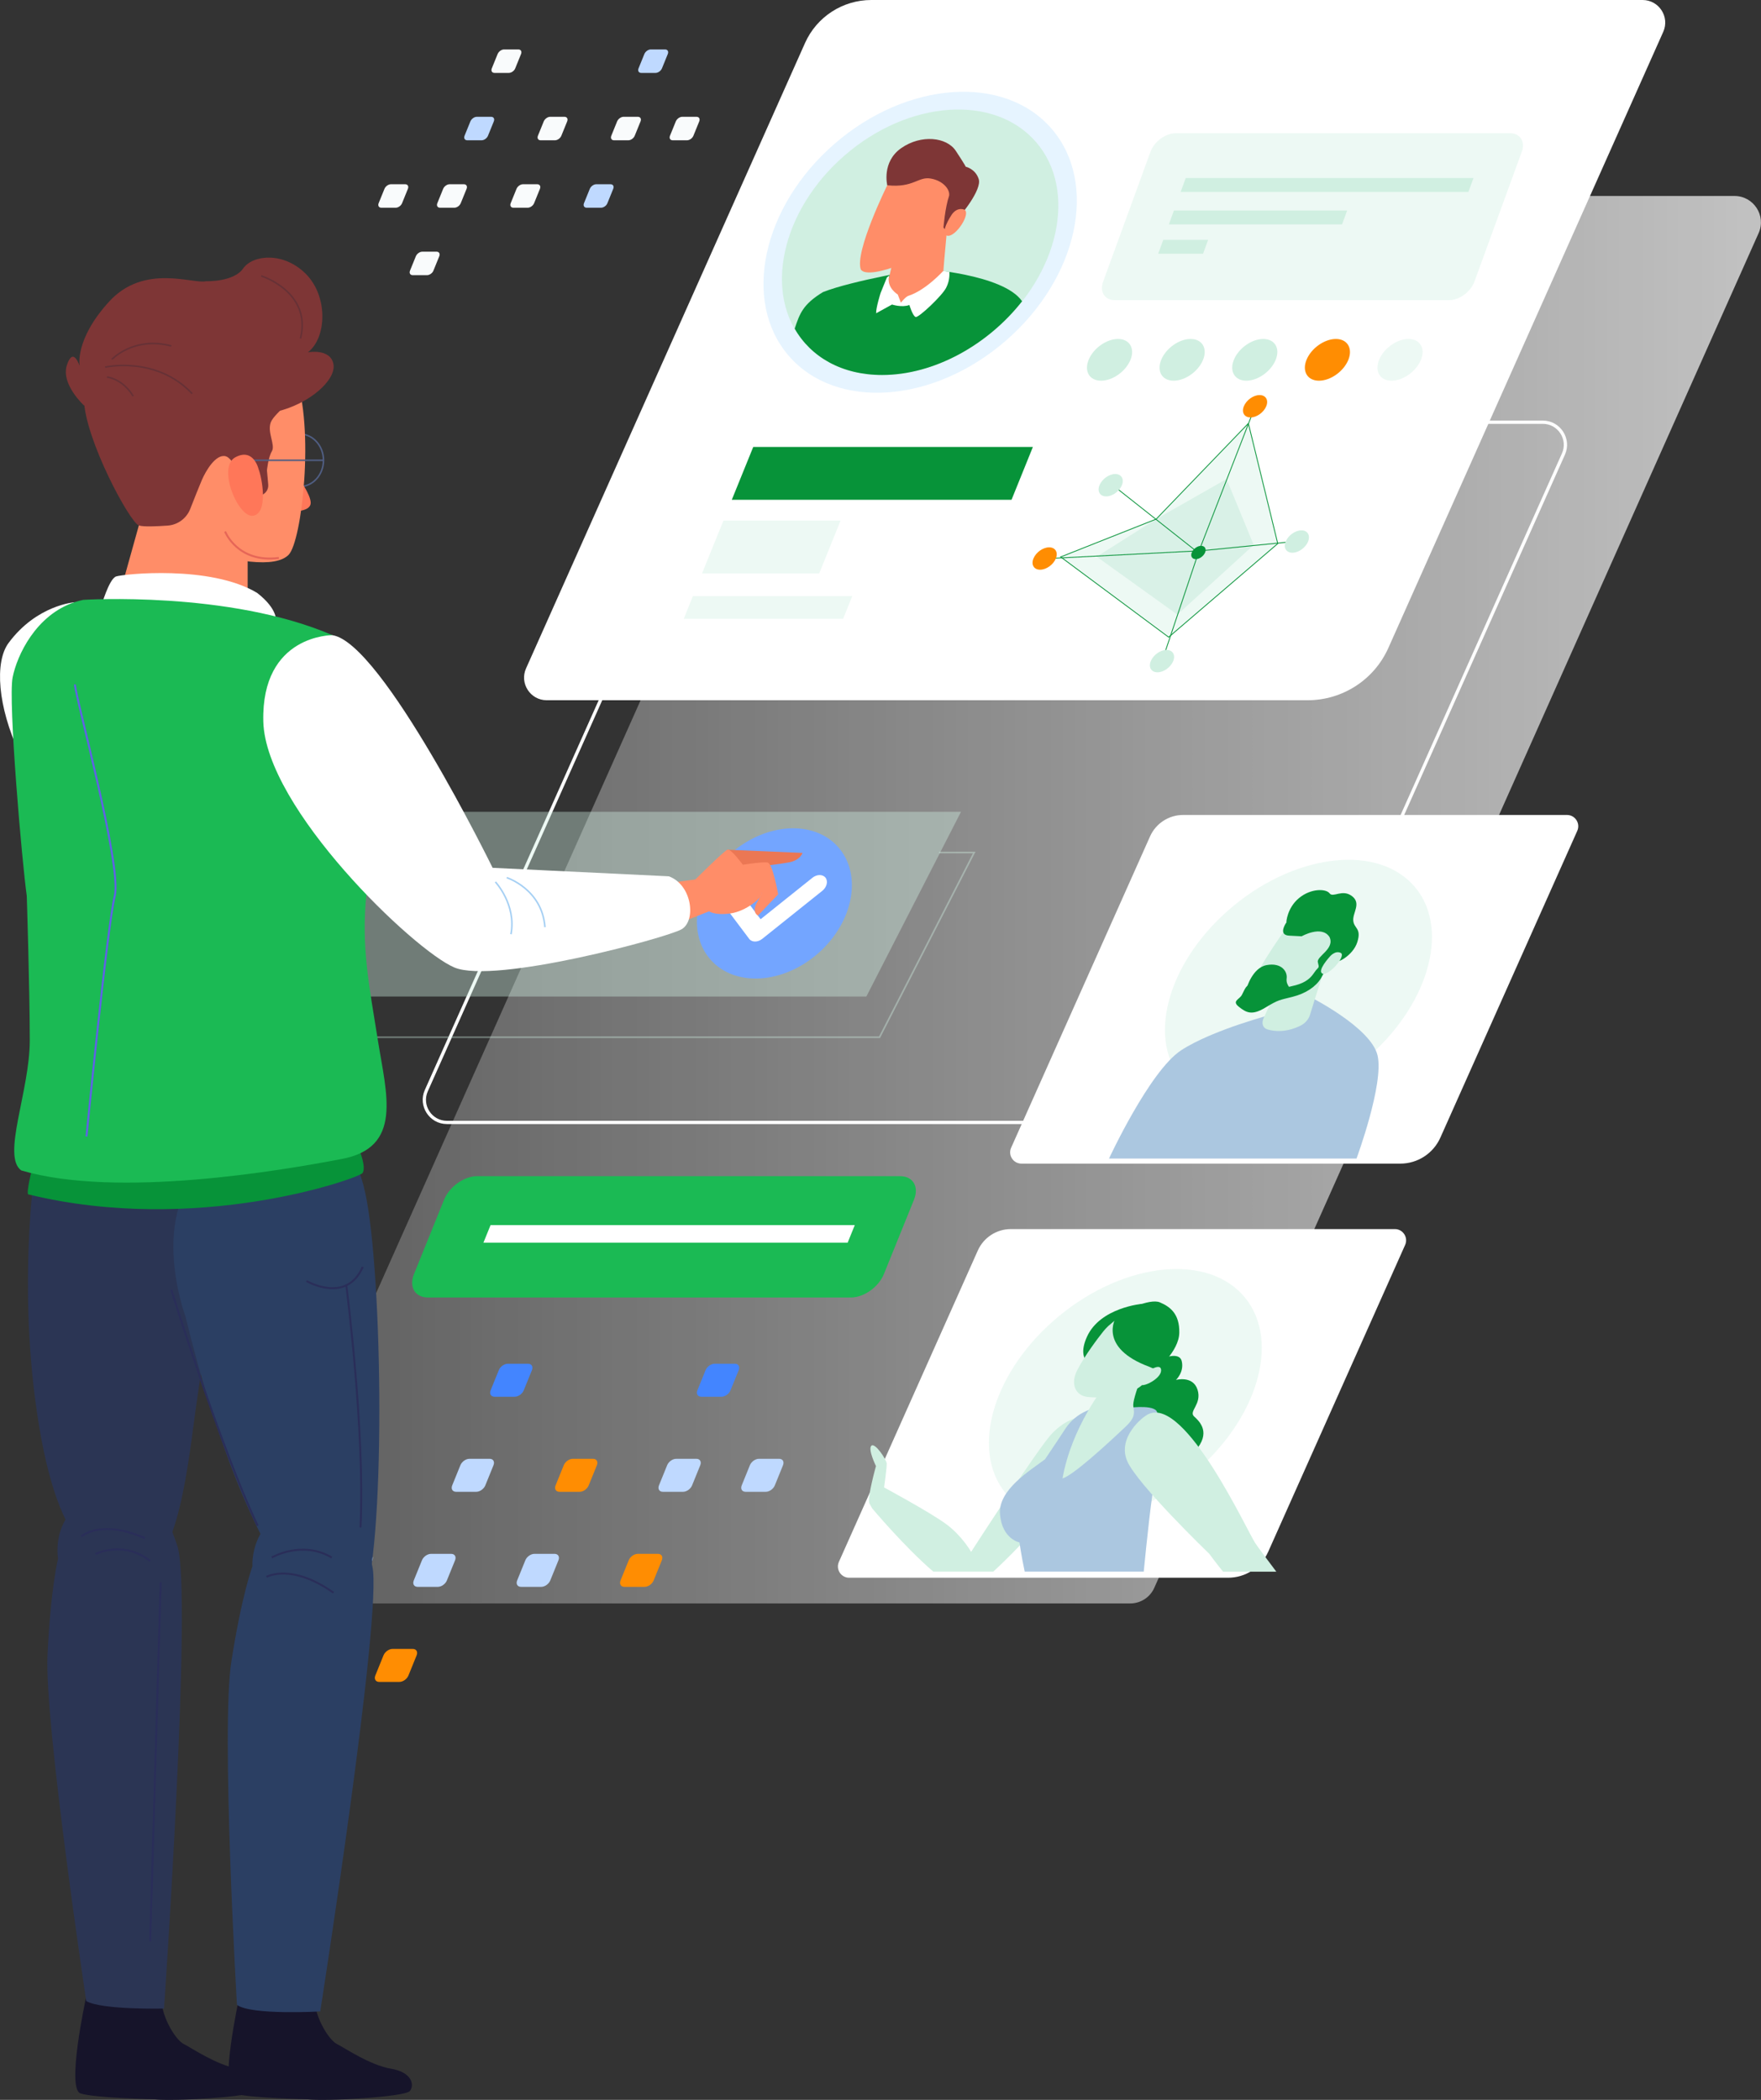 <svg width="598" height="713" viewBox="0 0 598 713" fill="none" xmlns="http://www.w3.org/2000/svg">
<rect x="0" y="0" width="598" height="713" fill="#333333" stroke="none"/>
<path d="M383.775 544.449H94.536C88.038 544.449 83.697 537.767 86.339 531.84L291.56 71.855C292.989 68.622 296.197 66.547 299.757 66.547H588.996C595.494 66.547 599.835 73.229 597.193 79.156L391.972 539.141C390.543 542.375 387.335 544.449 383.775 544.449Z" fill="url(#paint0_linear_1_1551)"/>
<path d="M471.459 220.011L564.807 10.804C567.072 5.739 563.351 0 557.796 0H295.871C286.164 0 277.347 5.712 273.383 14.576L178.633 226.962C176.368 232.027 180.089 237.765 185.644 237.765H444.063C455.9 237.765 466.632 230.814 471.459 220.011Z" fill="white"/>
<path d="M437.567 363.37L530.915 154.164C533.18 149.099 529.459 143.36 523.904 143.36H262.006C252.299 143.36 243.482 149.072 239.519 157.936L144.768 370.321C142.503 375.387 146.224 381.125 151.779 381.125H410.199C422.036 381.125 432.767 374.174 437.567 363.37Z" stroke="white" stroke-width="1.109" stroke-miterlimit="10"/>
<path opacity="0.39" d="M318.872 289.468H330.817L298.677 352.189H104.376L112.223 336.859" stroke="#D0EFE1" stroke-width="0.554" stroke-miterlimit="10"/>
<path d="M341.504 115.73C366.123 94.405 373.082 62.134 357.046 43.65C341.011 25.166 308.053 27.47 283.434 48.794C258.814 70.119 251.855 102.391 267.891 120.874C283.927 139.358 316.884 137.055 341.504 115.73Z" fill="#E6F4FF"/>
<path d="M338.075 111.779C359.791 92.969 365.931 64.504 351.787 48.202C337.644 31.899 308.574 33.932 286.857 52.742C265.141 71.553 259.001 100.017 273.145 116.32C287.288 132.623 316.358 130.59 338.075 111.779Z" fill="#D0EFE1"/>
<path d="M313.319 91.28C313.319 91.28 289.618 95.187 279.48 99.174C272.604 103.323 271.526 106.61 269.881 111.541C269.881 111.541 269.854 111.568 269.854 111.595C275.355 121.213 285.843 127.329 299.541 127.329C317.229 127.329 335.43 117.118 347.078 102.3C340.741 93.031 313.319 91.28 313.319 91.28Z" fill="#079339"/>
<path d="M304.99 81.204L300.892 98.447C300.38 100.602 301.458 102.407 303.507 102.731C306.716 103.243 311.812 103.216 317.232 99.74C318.877 98.689 319.982 96.911 320.09 95.241C320.656 87.185 322.301 70.669 322.301 70.669L304.99 81.204Z" fill="#FF8D68"/>
<path d="M301.292 62.91C301.292 62.91 290.156 85.434 292.313 91.496C294.821 95.618 317.201 86.35 320.868 80.315C324.535 74.28 332.948 63.341 326.396 56.498C319.843 49.654 309.705 51.998 301.292 62.91Z" fill="#FF8D68"/>
<path d="M301.296 62.91C301.296 62.91 299.327 54.962 306.068 50.274C312.809 45.586 321.464 46.529 324.565 51.217C327.666 55.905 327.936 56.606 327.936 56.606C327.936 56.606 331.252 57.306 332.358 60.836C333.463 64.365 326.453 73.256 323.595 75.842C320.736 78.429 321.33 78.483 321.33 78.483L320.386 77.243C320.386 77.243 320.925 70.454 322.3 66.466C322.678 64.365 320.251 61.321 316.018 60.62C311.758 59.892 310.194 63.853 301.296 62.91Z" fill="#7E3636"/>
<path d="M323.001 73.175C323.001 73.175 324.538 70.292 327.315 71.127C330.065 72.043 324.592 80.638 321.68 80.045C318.903 79.318 323.001 73.175 323.001 73.175Z" fill="#FF8D68"/>
<path d="M320.301 92.008C320.301 92.008 314.342 98.582 308.491 100.44C307.466 100.764 305.93 102.784 305.93 102.784L304.851 99.983C304.851 99.983 300.833 97.638 301.993 93.57L301.184 94.19L299.027 99.498C299.027 99.498 297.436 104.509 297.517 106.368L302.91 103.404C302.91 103.404 306.199 104.509 308.815 103.566C308.815 103.566 309.92 107.311 310.945 107.634C311.942 107.957 320.085 100.279 321.326 97.638C322.701 94.971 322.377 92.331 322.377 92.331L320.301 92.008Z" fill="white"/>
<path opacity="0.39" d="M492.087 101.923H378.624C375.146 101.923 373.339 99.094 374.606 95.618L390.677 51.541C391.944 48.065 395.8 45.236 399.278 45.236H512.741C516.22 45.236 518.026 48.065 516.759 51.541L500.689 95.618C499.421 99.094 495.565 101.923 492.087 101.923Z" fill="#D0EFE1"/>
<path d="M498.639 65.173H400.923L402.649 60.458H500.365L498.639 65.173Z" fill="#D0EFE1"/>
<path d="M455.74 76.193H396.932L398.631 71.478H457.465L455.74 76.193Z" fill="#D0EFE1"/>
<path d="M408.529 86.161H393.295L395.02 81.447H410.255L408.529 86.161Z" fill="#D0EFE1"/>
<path d="M383.886 122.183C382.295 126.09 377.846 129.269 373.909 129.269C369.972 129.269 368.085 126.09 369.676 122.183C371.267 118.276 375.716 115.097 379.652 115.097C383.562 115.097 385.476 118.276 383.886 122.183Z" fill="#D0EFE1"/>
<path d="M408.531 122.183C406.94 126.09 402.491 129.269 398.555 129.269C394.618 129.269 392.731 126.09 394.321 122.183C395.912 118.276 400.361 115.097 404.298 115.097C408.235 115.097 410.122 118.276 408.531 122.183Z" fill="#D0EFE1"/>
<path d="M433.2 122.183C431.609 126.09 427.16 129.269 423.223 129.269C419.313 129.269 417.399 126.09 418.99 122.183C420.581 118.276 425.03 115.097 428.966 115.097C432.903 115.097 434.791 118.276 433.2 122.183Z" fill="#D0EFE1"/>
<path d="M457.874 122.183C456.283 126.09 451.834 129.269 447.898 129.269C443.988 129.269 442.073 126.09 443.664 122.183C445.255 118.276 449.704 115.097 453.641 115.097C457.55 115.097 459.438 118.276 457.874 122.183Z" fill="#FF8D02"/>
<path opacity="0.39" d="M482.52 122.183C480.929 126.09 476.48 129.269 472.543 129.269C468.634 129.269 466.719 126.09 468.31 122.183C469.901 118.276 474.35 115.097 478.286 115.097C482.223 115.097 484.111 118.276 482.52 122.183Z" fill="#D0EFE1"/>
<path opacity="0.39" d="M423.924 143.763L392.62 176.256L360.182 189.107L396.961 216.076L433.901 184.581L423.924 143.763Z" fill="#D0EFE1"/>
<path opacity="0.7" d="M416.509 162.65L392.619 176.256L372.423 189.027L399.818 208.694L425.73 185.039L416.509 162.65Z" fill="#D0EFE1"/>
<path d="M423.924 143.763L392.62 176.256L360.182 189.107L396.853 216.346L433.901 184.581L423.924 143.763Z" stroke="#079339" stroke-width="0.281" stroke-miterlimit="10"/>
<path d="M409.232 187.599C408.72 188.838 407.291 189.862 406.05 189.862C404.81 189.862 404.19 188.838 404.702 187.599C405.215 186.359 406.644 185.336 407.884 185.336C409.124 185.336 409.744 186.359 409.232 187.599Z" fill="#079339"/>
<path d="M378.438 165.183L406.157 187.087L356.705 189.619" stroke="#079339" stroke-width="0.281" stroke-miterlimit="10"/>
<path d="M394.804 223.89L407.153 187.087L439.752 183.827" stroke="#079339" stroke-width="0.281" stroke-miterlimit="10"/>
<path d="M425.76 139.21L407.156 187.087" stroke="#079339" stroke-width="0.281" stroke-miterlimit="10"/>
<path d="M380.973 164.752C380.11 166.853 377.737 168.551 375.634 168.551C373.531 168.551 372.506 166.853 373.369 164.752C374.232 162.65 376.605 160.953 378.708 160.953C380.811 160.953 381.809 162.65 380.973 164.752Z" fill="#D0EFE1"/>
<path d="M358.538 189.646C357.676 191.748 355.303 193.445 353.2 193.445C351.097 193.445 350.072 191.748 350.935 189.646C351.798 187.545 354.17 185.848 356.274 185.848C358.377 185.848 359.401 187.545 358.538 189.646Z" fill="#FF8D02"/>
<path d="M398.392 224.483C397.529 226.584 395.156 228.282 393.053 228.282C390.95 228.282 389.925 226.584 390.788 224.483C391.651 222.381 394.024 220.684 396.127 220.684C398.23 220.684 399.255 222.381 398.392 224.483Z" fill="#D0EFE1"/>
<path d="M444.201 183.881C443.338 185.982 440.965 187.68 438.862 187.68C436.759 187.68 435.734 185.982 436.597 183.881C437.46 181.779 439.833 180.082 441.936 180.082C444.012 180.055 445.037 181.779 444.201 183.881Z" fill="#D0EFE1"/>
<path d="M429.992 137.944C429.129 140.046 426.756 141.743 424.653 141.743C422.55 141.743 421.525 140.046 422.388 137.944C423.251 135.843 425.623 134.146 427.727 134.146C429.83 134.146 430.854 135.843 429.992 137.944Z" fill="#FF8D02"/>
<path d="M343.494 169.709H248.501L255.782 151.766H350.748L343.494 169.709Z" fill="#079339"/>
<path opacity="0.39" d="M286.304 210.123H232.188L235.288 202.417H289.404L286.304 210.123Z" fill="#D0EFE1"/>
<path opacity="0.39" d="M278.188 194.712H238.39L245.67 176.768H285.441L278.188 194.712Z" fill="#D0EFE1"/>
<path d="M489.124 386.271L535.61 282.113C536.742 279.58 534.882 276.724 532.131 276.724H401.735C396.909 276.724 392.514 279.58 390.545 283.972L343.359 389.72C342.226 392.252 344.087 395.108 346.864 395.108H475.535C481.386 395.108 486.725 391.66 489.124 386.271Z" fill="white"/>
<path opacity="0.39" d="M462.697 360.522C484.654 342.573 492.708 316.119 480.685 301.435C468.663 286.751 441.117 289.397 419.16 307.346C397.202 325.295 389.149 351.749 401.171 366.433C413.194 381.117 440.74 378.471 462.697 360.522Z" fill="#D0EFE1"/>
<path d="M444.416 338.26C444.416 338.26 465.555 348.768 467.793 358.386C470.031 368.004 460.648 393.384 460.648 393.384H376.602C376.602 393.384 390.381 363.64 401.085 356.635C411.79 349.63 432.471 344.295 432.471 344.295L444.416 338.26Z" fill="#ABC7E0"/>
<path d="M435.733 331.416L429.127 345.642C428.291 347.42 428.804 349.037 430.341 349.522C432.74 350.249 436.758 350.68 441.692 348.228C443.202 347.474 444.389 346.073 444.82 344.672C446.842 337.91 451.372 324.088 451.372 324.088L435.733 331.416Z" fill="#D0EFE1"/>
<path d="M436.436 315.628C436.436 315.628 423.278 333.707 423.79 339.014C424.95 342.732 444.337 336.886 448.381 332.117C452.453 327.321 461.189 318.835 457.387 312.449C453.612 306.064 445.199 307.115 436.436 315.628Z" fill="#D0EFE1"/>
<path d="M437.002 312.961C437.002 312.961 436.786 313.258 436.544 313.662C435.789 314.955 434.656 317.541 437.811 317.703C442.017 317.919 442.017 317.919 442.017 317.919C442.017 317.919 448.785 314.066 451.455 318.134C453.423 322.202 446.979 324.708 447.518 326.729C448.057 328.776 447.787 328.318 446.871 329.45C445.954 330.581 445.226 332.387 442.179 333.761C439.132 335.108 436.732 334.892 433.82 336.482C430.908 338.071 425.3 336.266 424.707 334.892C423.358 333.761 422.576 336.239 421.714 337.829C420.851 339.419 418.181 339.877 420.743 341.897C423.331 343.945 425.219 344.834 429.722 342.113C434.225 339.392 434.36 339.634 438.889 338.476C443.419 337.344 446.79 335.054 448.542 332.225C450.268 329.396 450.834 325.786 452.29 324.412C453.746 323.065 454.555 324.412 453.908 326.001C453.261 327.591 459.436 324.654 460.919 319.885C462.402 315.117 459.813 315.359 459.544 312.638C459.274 309.917 462.375 306.738 459.085 304.259C455.796 301.78 452.695 304.932 451.508 303.343C450.349 301.753 445.226 301.538 441.127 304.932C437.029 308.327 436.813 313.15 436.813 313.15" fill="#079339"/>
<path d="M451.51 324.897C451.51 324.897 453.29 322.607 455.285 323.55C457.253 324.573 451.267 331.363 449.11 330.608C447.088 329.719 451.51 324.897 451.51 324.897Z" fill="#D0EFE1"/>
<path d="M423.304 335.62C423.304 335.62 425.245 328.588 430.126 327.699C435.033 326.783 437.244 329.746 436.92 332.225C436.597 334.704 438.754 336.078 438.754 336.078C438.754 336.078 426.405 341.951 423.304 335.62Z" fill="#079339"/>
<path d="M430.666 526.883L477.151 422.724C478.283 420.191 476.423 417.335 473.673 417.335H343.249C338.423 417.335 334.028 420.191 332.06 424.583L284.873 530.331C283.741 532.864 285.601 535.72 288.351 535.72H417.022C422.927 535.72 428.266 532.271 430.666 526.883Z" fill="white"/>
<path opacity="0.39" d="M404.386 500.986C426.827 482.642 435.059 455.606 422.773 440.599C410.486 425.593 382.334 428.298 359.893 446.643C337.451 464.987 329.219 492.024 341.506 507.03C353.792 522.037 381.945 519.331 404.386 500.986Z" fill="#D0EFE1"/>
<path d="M394.05 461.575C394.05 461.575 400.44 458.53 401.303 462.221C402.166 465.912 399.335 468.553 399.335 468.553C399.335 468.553 405.105 466.963 406.669 471.894C408.206 476.824 403.568 479.168 405.483 480.946C407.397 482.697 411.388 486.469 405.806 492.72C400.225 498.971 392.055 506.137 382.617 501.53C373.153 496.923 376.173 474.426 376.173 474.426L378.492 467.852L394.05 461.575Z" fill="#079339"/>
<path d="M387.878 442.715C387.878 442.715 373.615 443.928 369.112 453.896C364.609 463.865 373.561 464.565 373.561 464.565L387.878 442.715Z" fill="#079339"/>
<path d="M295.255 510.529C296.172 512.172 296.172 512.172 296.172 512.172C296.172 512.172 307.146 525.266 316.934 533.645H337.292C347.915 523.973 362.395 507.134 362.476 506.434C362.557 505.464 375.23 491.696 372.452 486.065C369.648 480.461 366.035 481.35 366.035 481.35C366.035 481.35 361.91 481.916 357.272 486.712C352.634 491.508 329.769 526.937 329.769 526.937C329.769 526.937 326.83 521.656 321.437 517.615C316.017 513.573 300.217 505.06 300.217 505.06C300.217 505.06 301.187 498.216 301.107 496.923C301.026 495.603 297.089 489.649 295.876 490.915C294.689 492.208 297.466 497.812 297.466 497.812C297.466 497.812 294.339 508.885 295.255 510.529Z" fill="#D0EFE1"/>
<path d="M346.192 523.73C346.192 523.73 346.785 528.095 347.972 533.645H388.39C389.28 524.539 391.167 506.218 392.3 501.853C393.81 496.007 392.489 483.56 392.974 480.138C393.459 476.716 383.698 477.983 383.698 477.983L370.972 478.198L368.922 479.087C366.091 480.3 363.557 482.428 361.885 484.961C360.321 487.358 357.975 490.888 354.874 495.495C349.859 499.294 338.777 505.922 339.586 514.274C340.341 522.626 346.192 523.73 346.192 523.73Z" fill="#ABC7E0"/>
<path d="M375.201 470.466C375.201 470.466 363.903 484.422 360.802 502.015C364.496 500.884 375.686 490.619 382.319 484.341C385.097 481.701 385.366 480.246 384.854 477.552C384.611 476.204 385.771 472.513 387.335 468.283C388.359 462.437 375.201 470.466 375.201 470.466Z" fill="#D0EFE1"/>
<path d="M410.66 527.61C410.66 527.61 412.413 530.035 415.325 533.672H433.417C429.939 529.065 427.162 525.32 426.299 524.027C423.333 519.554 402.679 474.507 390.087 480.111C387.768 481.135 379.355 488.221 382.78 496.115C386.177 504.036 410.66 527.61 410.66 527.61Z" fill="#D0EFE1"/>
<path d="M374.691 452.037C372.911 454.273 368.435 460.12 365.793 465.266C363.474 469.765 365.065 473.887 369.379 474.345C375.608 475.019 385.072 473.456 388.2 469.9C392.838 464.619 402.76 455.27 398.716 447.996C394.806 440.937 385.908 441.664 376.309 450.286C375.716 450.851 375.176 451.444 374.691 452.037Z" fill="#D0EFE1"/>
<path d="M378.895 447.43C378.895 447.43 372.667 457.614 390.382 464.134L392.62 465.131C392.62 465.131 400.359 458.988 400.466 452.495C400.574 446.002 397.231 443.631 393.833 442.203C390.436 440.802 381.241 445.005 378.895 447.43Z" fill="#079339"/>
<path d="M389.873 465.589C389.873 465.589 394.348 462.491 394.295 465.347C394.241 468.203 387.958 471.247 387.284 470.062C386.664 468.876 389.873 465.589 389.873 465.589Z" fill="#D0EFE1"/>
<path d="M288.972 440.56H145.337C140.942 440.56 138.812 437.003 140.591 432.585L150.811 407.34C152.59 402.948 157.606 399.365 162.001 399.365H305.636C310.031 399.365 312.161 402.921 310.382 407.34L300.162 432.585C298.383 437.003 293.368 440.56 288.972 440.56Z" fill="#1BBA54"/>
<path d="M287.839 421.969H164.157L166.583 415.988H290.266L287.839 421.969Z" fill="white"/>
<path d="M172.783 24.76H167.93C167.067 24.76 166.662 24.06 167.013 23.197L168.981 18.348C169.332 17.486 170.302 16.785 171.165 16.785H176.019C176.881 16.785 177.286 17.486 176.935 18.348L174.967 23.197C174.643 24.06 173.646 24.76 172.783 24.76Z" fill="#F9FBFC"/>
<path d="M222.612 24.76H217.759C216.896 24.76 216.491 24.06 216.842 23.197L218.81 18.348C219.161 17.486 220.131 16.785 220.994 16.785H225.848C226.711 16.785 227.115 17.486 226.764 18.348L224.796 23.197C224.446 24.06 223.475 24.76 222.612 24.76Z" fill="#BFD9FF"/>
<path d="M163.535 47.634H158.682C157.819 47.634 157.414 46.934 157.765 46.071L159.733 41.222C160.084 40.36 161.054 39.659 161.917 39.659H166.771C167.634 39.659 168.038 40.36 167.688 41.222L165.719 46.071C165.369 46.961 164.398 47.634 163.535 47.634Z" fill="#BFD9FF"/>
<path d="M188.447 47.634H183.594C182.731 47.634 182.327 46.934 182.677 46.071L184.645 41.222C184.996 40.36 185.967 39.659 186.829 39.659H191.683C192.546 39.659 192.95 40.36 192.6 41.222L190.631 46.071C190.281 46.961 189.31 47.634 188.447 47.634Z" fill="#F9FBFC"/>
<path d="M213.364 47.634H208.511C207.648 47.634 207.243 46.934 207.594 46.071L209.562 41.222C209.913 40.36 210.884 39.659 211.746 39.659H216.6C217.463 39.659 217.867 40.36 217.517 41.222L215.548 46.071C215.198 46.961 214.227 47.634 213.364 47.634Z" fill="#F9FBFC"/>
<path d="M233.292 47.634H228.439C227.576 47.634 227.171 46.934 227.522 46.071L229.49 41.222C229.841 40.36 230.811 39.659 231.674 39.659H236.528C237.391 39.659 237.795 40.36 237.445 41.222L235.476 46.071C235.126 46.961 234.155 47.634 233.292 47.634Z" fill="#F9FBFC"/>
<path d="M154.286 70.535H149.433C148.57 70.535 148.166 69.835 148.516 68.972L150.484 64.123C150.835 63.261 151.806 62.56 152.668 62.56H157.522C158.385 62.56 158.789 63.261 158.439 64.123L156.47 68.972C156.12 69.861 155.149 70.535 154.286 70.535Z" fill="#F9FBFC"/>
<path d="M134.36 70.535H129.506C128.643 70.535 128.239 69.835 128.589 68.972L130.558 64.123C130.908 63.261 131.879 62.56 132.742 62.56H137.595C138.458 62.56 138.862 63.261 138.512 64.123L136.544 68.972C136.193 69.861 135.222 70.535 134.36 70.535Z" fill="#F9FBFC"/>
<path d="M179.198 70.535H174.345C173.482 70.535 173.078 69.835 173.428 68.972L175.397 64.123C175.747 63.261 176.718 62.56 177.581 62.56H182.434C183.297 62.56 183.701 63.261 183.351 64.123L181.382 68.972C181.032 69.861 180.034 70.535 179.198 70.535Z" fill="#F9FBFC"/>
<path d="M204.087 70.535H199.233C198.37 70.535 197.966 69.835 198.316 68.972L200.285 64.123C200.635 63.261 201.606 62.56 202.469 62.56H207.322C208.185 62.56 208.59 63.261 208.239 64.123L206.271 68.972C205.947 69.861 204.95 70.535 204.087 70.535Z" fill="#BFD9FF"/>
<path d="M145.01 93.436H140.156C139.294 93.436 138.889 92.735 139.24 91.873L141.208 87.024C141.559 86.161 142.529 85.461 143.392 85.461H148.246C149.108 85.461 149.513 86.161 149.162 87.024L147.194 91.873C146.87 92.735 145.873 93.436 145.01 93.436Z" fill="#F9FBFC"/>
<path d="M174.781 474.265H167.933C166.719 474.265 166.126 473.295 166.611 472.082L169.389 465.239C169.874 464.027 171.249 463.057 172.462 463.057H179.311C180.525 463.057 181.118 464.027 180.632 465.239L177.855 472.082C177.37 473.295 175.995 474.265 174.781 474.265Z" fill="#4385FF"/>
<path d="M244.994 474.265H238.145C236.932 474.265 236.338 473.295 236.824 472.082L239.601 465.239C240.086 464.027 241.461 463.057 242.675 463.057H249.524C250.737 463.057 251.33 464.027 250.845 465.239L248.068 472.082C247.582 473.295 246.207 474.265 244.994 474.265Z" fill="#4385FF"/>
<path d="M161.732 506.542H154.883C153.67 506.542 153.076 505.572 153.562 504.359L156.339 497.516C156.824 496.304 158.199 495.334 159.413 495.334H166.262C167.475 495.334 168.068 496.304 167.583 497.516L164.806 504.359C164.32 505.572 162.945 506.542 161.732 506.542Z" fill="#BFD9FF"/>
<path d="M196.837 506.542H189.988C188.775 506.542 188.182 505.572 188.667 504.359L191.444 497.516C191.93 496.304 193.305 495.334 194.518 495.334H201.367C202.58 495.334 203.174 496.304 202.688 497.516L199.911 504.359C199.426 505.572 198.051 506.542 196.837 506.542Z" fill="#FF8D02"/>
<path d="M231.944 506.542H225.095C223.882 506.542 223.289 505.572 223.774 504.359L226.551 497.516C227.037 496.304 228.412 495.334 229.625 495.334H236.474C237.687 495.334 238.281 496.304 237.795 497.516L235.018 504.359C234.533 505.572 233.157 506.542 231.944 506.542Z" fill="#BFD9FF"/>
<path d="M260.042 506.542H253.194C251.98 506.542 251.387 505.572 251.872 504.359L254.65 497.516C255.135 496.304 256.51 495.334 257.723 495.334H264.572C265.786 495.334 266.379 496.304 265.893 497.516L263.116 504.359C262.631 505.572 261.256 506.542 260.042 506.542Z" fill="#BFD9FF"/>
<path d="M148.681 538.818H141.832C140.619 538.818 140.025 537.848 140.511 536.636L143.288 529.793C143.773 528.58 145.149 527.61 146.362 527.61H153.211C154.424 527.61 155.017 528.58 154.532 529.793L151.755 536.636C151.269 537.848 149.894 538.818 148.681 538.818Z" fill="#BFD9FF"/>
<path d="M120.583 538.818H113.734C112.521 538.818 111.928 537.848 112.413 536.636L115.19 529.793C115.675 528.58 117.051 527.61 118.264 527.61H125.113C126.326 527.61 126.919 528.58 126.434 529.793L123.657 536.636C123.171 537.848 121.796 538.818 120.583 538.818Z" fill="#BFD9FF"/>
<path d="M183.788 538.818H176.939C175.725 538.818 175.132 537.848 175.618 536.636L178.395 529.793C178.88 528.58 180.255 527.61 181.469 527.61H188.317C189.531 527.61 190.124 528.58 189.639 529.793L186.861 536.636C186.376 537.848 185.001 538.818 183.788 538.818Z" fill="#BFD9FF"/>
<path d="M218.893 538.818H212.045C210.831 538.818 210.238 537.848 210.724 536.636L213.501 529.793C213.986 528.58 215.361 527.61 216.575 527.61H223.423C224.637 527.61 225.23 528.58 224.745 529.793L221.967 536.636C221.482 537.848 220.107 538.818 218.893 538.818Z" fill="#FF8D02"/>
<path d="M135.626 571.095H128.777C127.564 571.095 126.971 570.125 127.456 568.913L130.233 562.07C130.719 560.857 132.094 559.887 133.307 559.887H140.156C141.369 559.887 141.963 560.857 141.477 562.07L138.7 568.913C138.215 570.125 136.839 571.095 135.626 571.095Z" fill="#FF8D02"/>
<path opacity="0.39" d="M294.2 338.368H99.9L132.041 275.646H326.341L294.2 338.368Z" fill="#D0EFE1"/>
<path d="M277.893 323.639C289.86 313.081 292.88 296.963 284.64 287.638C276.4 278.314 260.019 279.313 248.052 289.871C236.086 300.43 233.065 316.548 241.306 325.872C249.546 335.197 265.927 334.197 277.893 323.639Z" fill="#73A5FF"/>
<path d="M256.399 319.697C255.59 319.697 254.862 319.4 254.403 318.781L247.797 309.998C246.881 308.785 247.366 306.792 248.903 305.552C250.44 304.34 252.408 304.34 253.352 305.552L258.286 312.126L275.893 298.035C277.43 296.823 279.399 296.823 280.342 298.035C281.259 299.248 280.774 301.241 279.237 302.481L258.852 318.781C258.071 319.4 257.208 319.697 256.399 319.697Z" fill="white"/>
<path d="M109.85 156.292C109.85 161.222 106.237 165.21 101.788 165.21C97.339 165.21 93.726 161.222 93.726 156.292C93.726 151.361 97.339 147.374 101.788 147.374C106.237 147.374 109.85 151.361 109.85 156.292Z" stroke="#505E83" stroke-width="0.519" stroke-miterlimit="10"/>
<path d="M25.374 204.492C25.374 204.492 12.512 205.354 2.913 218.313C-6.686 231.273 7.227 278.826 48.563 298.035C75.472 308.597 77.387 284.591 70.673 267.779C63.959 250.967 44.464 208.426 25.374 204.492Z" fill="white"/>
<path d="M29.308 677.706C29.308 677.706 32.112 671.724 42.467 673.314C52.848 674.904 54.034 676.897 55.247 682.097C56.434 687.27 60.047 692.874 62.42 694.059C64.82 695.245 73.583 701.226 80.782 702.439C87.954 703.624 88.763 708.016 87.172 710.009C85.582 712.003 58.456 713.593 52.47 712.811C52.47 712.811 32.112 712.407 27.34 710.817C22.54 709.201 28.931 679.699 29.308 677.706Z" fill="#16142A"/>
<path d="M81.323 677.706C81.323 677.706 84.128 671.724 94.482 673.314C104.863 674.904 106.049 676.897 107.262 682.097C108.449 687.27 112.062 692.874 114.435 694.059C116.834 695.245 125.598 701.226 132.797 702.439C139.969 703.624 140.778 708.016 139.187 710.009C137.596 712.003 110.471 713.593 104.485 712.811C104.485 712.811 84.128 712.407 79.355 710.817C74.528 709.201 80.919 679.699 81.323 677.706Z" fill="#16142A"/>
<path d="M19.712 529.254C19.712 529.254 16.665 512.738 34.137 507.188C51.583 501.638 54.899 509.694 60.184 524.755C65.469 539.815 55.708 682.016 55.708 682.016C55.708 682.016 34.434 682.501 29.284 679.457C29.284 679.457 15.074 585.078 16.125 562.097C17.204 539.142 19.712 529.254 19.712 529.254Z" fill="#2B3554"/>
<path d="M101.438 162.354C101.438 162.354 105.51 167.877 105.51 170.76C105.51 173.643 99.982 173.643 99.982 173.643L101.438 162.354Z" fill="#FF7759"/>
<path d="M81.755 106.125C81.755 106.125 93.565 109.143 100.252 127.248C106.939 145.353 102.49 183.854 98.014 188.38C93.565 192.906 80.002 191.182 61.236 184.985C41.39 178.438 34.676 157.828 31.144 144.222C24.349 118.196 47.026 91.415 81.755 106.125Z" fill="#FF8D68"/>
<path d="M39.421 206.108L48.993 171.811C48.993 171.811 68.137 166.234 80.109 178.978L84.099 184.555V206.89C84.099 206.89 64.146 210.877 39.421 206.108Z" fill="#FF8D68"/>
<path d="M12.674 390.69C12.674 390.69 5.501 432.558 12.674 480.408C19.846 528.257 34.218 533.026 47.376 533.026C60.534 533.026 64.147 494.741 66.52 478.01C68.92 461.252 78.492 403.865 60.534 390.69C42.603 377.542 22.273 376.357 12.674 390.69Z" fill="#2B3554"/>
<path d="M62.961 446.918C62.961 446.918 48.59 408.633 73.747 391.902C98.877 375.144 118.048 377.542 124.034 405.05C130.02 432.558 131.206 527.044 122.848 546.2C114.435 565.329 84.505 535.424 62.961 446.918Z" fill="#2B3F63"/>
<path d="M34.353 205.92C34.353 205.92 37.023 196.544 39.423 195.735C41.822 194.927 71.347 191.748 87.31 201.312C94.482 206.89 93.7 210.877 93.7 210.877C93.7 210.877 46.056 201.744 34.353 205.92Z" fill="white"/>
<path d="M122.092 390.69C122.092 390.69 124.492 396.455 123.063 398.368C121.148 400.281 66.844 419.491 9.654 405.562C8.683 405.562 11.083 395.97 11.083 395.97L122.092 390.69Z" fill="#079339"/>
<path d="M9.087 304.178C7.496 293.024 2.697 237.981 4.288 230.006C5.771 222.543 12.161 208.83 25.346 204.465C26.263 204.169 27.234 203.899 28.231 203.684C28.231 203.684 77.71 200.504 112.816 215.646C112.816 215.646 124.842 225.615 127.053 276.455C127.053 276.455 126.406 285.022 124.465 303.289C122.55 321.529 125.435 334.973 128.32 353.24C131.205 371.48 136.976 389.747 115.836 393.573C95.64 397.425 39.907 407.017 7.227 397.425C0.486 392.63 10.112 370.537 10.112 353.24C10.112 335.943 9.087 304.178 9.087 304.178Z" fill="#1BBA54"/>
<path d="M85.721 531.84C85.721 531.84 84.534 515.082 102.492 511.499C120.45 507.915 122.85 516.294 126.436 531.84C130.022 547.386 108.748 682.986 108.748 682.986C108.748 682.986 85.263 684.333 80.463 680.75C80.463 680.75 74.962 586.856 78.576 564.117C82.108 541.405 85.721 531.84 85.721 531.84Z" fill="#2B3F63"/>
<path d="M58.16 437.946C58.16 437.946 74.931 491.777 87.496 518.073" stroke="#2A2E59" stroke-width="0.666" stroke-miterlimit="10"/>
<path d="M92.296 528.85C92.296 528.85 102.461 522.868 112.654 528.85" stroke="#2A2E59" stroke-width="0.666" stroke-miterlimit="10"/>
<path d="M90.492 535.423C90.492 535.423 98.877 530.628 113.249 540.812" stroke="#2A2E59" stroke-width="0.666" stroke-miterlimit="10"/>
<path d="M27.637 521.683C27.637 521.683 34.216 515.702 49.181 522.276" stroke="#2A2E59" stroke-width="0.666" stroke-miterlimit="10"/>
<path d="M32.438 527.664C32.438 527.664 42.01 522.868 50.989 530.062" stroke="#2A2E59" stroke-width="0.666" stroke-miterlimit="10"/>
<path d="M54.573 537.229L50.987 659.223" stroke="#2A2E59" stroke-width="0.666" stroke-miterlimit="10"/>
<path d="M104.057 434.956C104.057 434.956 117.619 442.931 123.201 430.16" stroke="#2A2E59" stroke-width="0.666" stroke-miterlimit="10"/>
<path d="M117.615 436.545C117.615 436.545 124.006 485.984 122.415 518.665" stroke="#2A2E59" stroke-width="0.666" stroke-miterlimit="10"/>
<path d="M76.443 180.486C76.443 180.486 80.622 191.263 94.697 189.458" stroke="#E66657" stroke-width="0.666" stroke-miterlimit="10"/>
<path d="M94.481 114.047C94.481 114.047 101.303 123.423 101.735 128.946C102.166 134.469 93.214 140.019 91.947 143.414C90.68 146.808 93.592 151.092 92.324 153.221C91.057 155.349 90.653 159.714 90.653 159.714L91.084 164.536C91.246 166.288 90.059 167.904 88.307 168.254L87.282 168.47C85.799 168.766 84.343 167.985 83.804 166.584C82.267 162.731 79.112 155.538 76.632 154.918C73.234 154.056 69.81 160.037 68.542 163.001C67.814 164.671 66.008 169.224 64.579 172.862C63.312 176.041 60.346 178.223 56.921 178.466C53.227 178.735 48.805 178.924 47.187 178.439C44.194 177.576 28.933 149.368 28.501 135.735C28.07 122.102 37.453 108.497 47.241 104.24C56.975 99.983 76.173 96.157 94.481 114.047Z" fill="#7E3636"/>
<path d="M25.454 232.404C25.454 236.23 41.525 294.048 38.963 304.259C36.401 314.47 29.364 385.894 29.364 385.894" stroke="#6060E7" stroke-width="0.666" stroke-miterlimit="10"/>
<path d="M69.944 95.483C69.944 95.483 79.328 95.834 82.563 91.173C85.799 86.485 96.261 85.407 103.837 92.978C111.414 100.549 111.037 114.585 104.565 119.624C104.565 119.624 112.142 118.196 113.221 123.584C114.299 129 104.943 137.271 93.753 139.803C93.753 139.803 75.741 134.765 70.322 137.998C64.902 141.231 28.501 137.648 28.501 137.648C28.501 137.648 20.574 130.428 22.731 123.934C24.888 117.441 27.045 124.285 27.045 124.285C27.045 124.285 25.238 115.286 37.129 102.327C49.047 89.368 65.63 96.561 69.944 95.483Z" fill="#7E3636"/>
<path d="M246.934 288.525L272.523 289.602C272.523 289.602 271.795 292.135 267.831 292.835C263.868 293.563 249.092 295.368 249.092 295.368L246.934 288.525Z" fill="#EB7754"/>
<path d="M250.172 293.94C250.172 293.94 258.828 292.512 260.634 292.862C262.441 293.213 264.247 303.666 264.247 303.666L257.399 310.86C257.399 310.86 254.864 309.782 257.399 305.822L258.828 303.289L248.366 299.329L250.172 293.94Z" fill="#FF8D68"/>
<path d="M225.31 300.056L236.123 298.628C236.123 298.628 245.129 289.629 246.935 288.552C248.742 287.474 257.748 301.511 258.826 303.316C258.826 304.744 253.407 309.432 248.014 310.159C242.594 310.887 240.815 309.432 240.815 309.432L228.924 314.12L225.31 300.056Z" fill="#FF8D68"/>
<path d="M112.844 215.673C112.844 215.673 88.712 215.43 89.413 244.959C90.141 274.488 140.59 322.741 154.287 328.507C167.985 334.273 226.388 318.431 231.431 315.548C236.473 312.665 235.044 300.433 227.116 297.55L167.284 294.668C167.284 294.668 129.778 218.071 112.844 215.673Z" fill="white"/>
<path d="M168.226 299.463C168.226 299.463 175.425 307.142 173.511 317.218" stroke="#A6D0F4" stroke-width="0.535" stroke-miterlimit="10"/>
<path d="M172.081 298.009C172.081 298.009 184.107 301.861 185.051 314.821" stroke="#A6D0F4" stroke-width="0.535" stroke-miterlimit="10"/>
<path d="M109.852 156.292H84.857" stroke="#505E83" stroke-width="0.519" stroke-miterlimit="10"/>
<path d="M87.796 159.256C87.796 159.256 86.097 151.901 79.868 155.295C73.64 158.69 81.001 176.229 86.097 175.098C91.193 173.993 88.928 162.085 87.796 159.256Z" fill="#FF7759"/>
<path d="M35.701 124.662C35.701 124.662 53.012 120.701 65.253 133.661" stroke="#663136" stroke-width="0.535" stroke-miterlimit="10"/>
<path d="M37.996 122.022C37.996 122.022 45.438 114.101 58.192 117.468" stroke="#663136" stroke-width="0.535" stroke-miterlimit="10"/>
<path d="M36.322 128.03C36.322 128.03 41.607 128.515 45.22 134.523" stroke="#663136" stroke-width="0.535" stroke-miterlimit="10"/>
<path d="M88.683 93.678C88.683 93.678 105.994 99.094 102.03 114.936" stroke="#663136" stroke-width="0.535" stroke-miterlimit="10"/>
<defs>
<linearGradient id="paint0_linear_1_1551" x1="85.563" y1="305.509" x2="597.999" y2="305.509" gradientUnits="userSpaceOnUse">
<stop stop-color="white" stop-opacity="0.2"/>
<stop offset="1" stop-color="white" stop-opacity="0.7"/>
</linearGradient>
</defs>
</svg>
